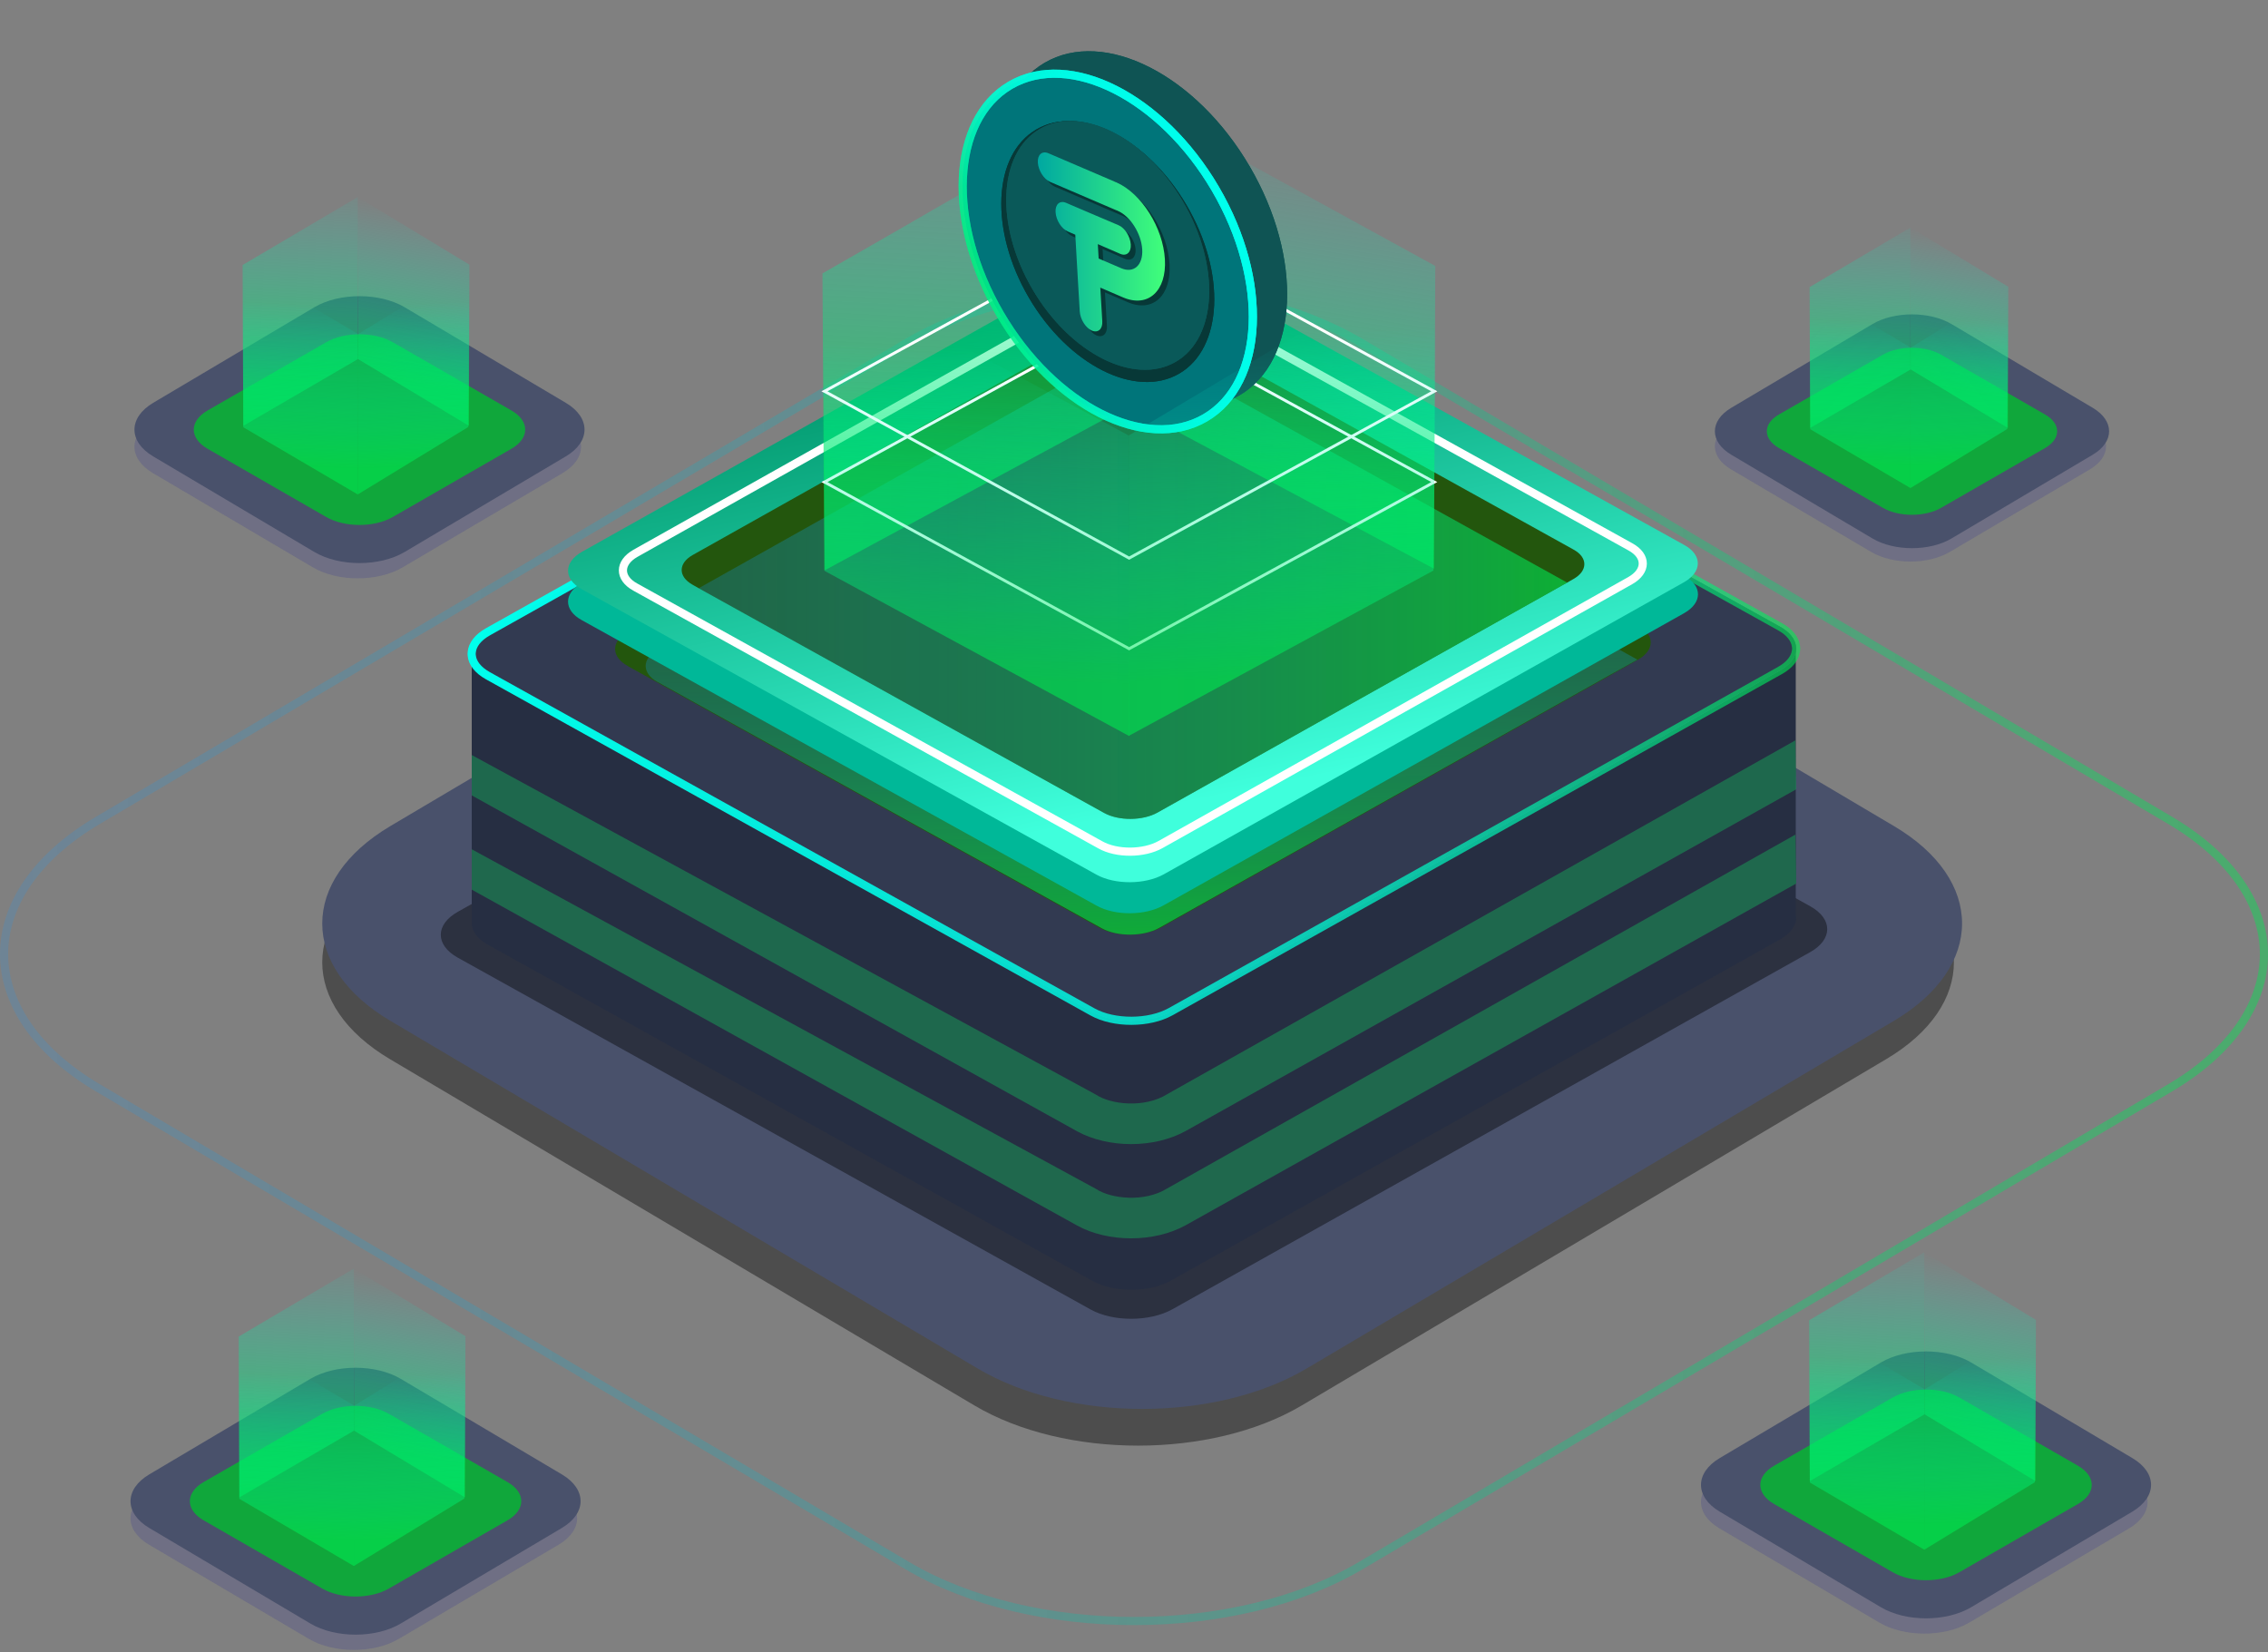 <svg width="556" height="405" viewBox="0 0 556 405" fill="none" xmlns="http://www.w3.org/2000/svg">
<rect x="0" y="0" width="556" height="405" fill="#808080" stroke="none"/>
<path opacity="0.4" d="M238.88 344.549L95.62 259.664C73.46 246.531 73.46 225.268 95.62 212.135L238.88 127.249C261.04 114.116 296.96 114.116 319.12 127.249L462.38 212.135C484.54 225.268 484.54 246.531 462.38 259.664L319.12 344.549C296.96 357.682 261.04 357.682 238.88 344.549Z" fill="black"/>
<path d="M239.674 335.491L95.712 250.264C73.429 237.094 73.429 215.715 95.712 202.503L239.674 117.276C261.957 104.107 298.043 104.107 320.325 117.276L464.288 202.503C486.571 215.673 486.571 237.053 464.288 250.264L320.325 335.491C298.043 348.702 261.957 348.702 239.674 335.491Z" fill="#49516B"/>
<path opacity="0.4" d="M76.722 139.099L37.514 115.997C31.449 112.423 31.449 106.636 37.514 103.062L76.722 79.96C82.787 76.386 92.618 76.386 98.683 79.96L137.891 103.062C143.956 106.636 143.956 112.423 137.891 115.997L98.683 139.099C92.618 142.673 82.787 142.673 76.722 139.099Z" fill="#56558A"/>
<path d="M77.063 135.317L37.552 111.885C31.436 108.264 31.436 102.386 37.552 98.754L77.063 75.322C83.178 71.701 93.082 71.701 99.198 75.322L138.708 98.754C144.824 102.374 144.824 108.253 138.708 111.885L99.198 135.317C93.082 138.949 83.178 138.949 77.063 135.317Z" fill="#49516B"/>
<path d="M79.98 126.747L50.883 110.01C46.379 107.424 46.379 103.225 50.883 100.631L79.98 83.893C84.484 81.307 91.777 81.307 96.281 83.893L125.378 100.631C129.881 103.217 129.881 107.415 125.378 110.01L96.281 126.747C91.777 129.342 84.484 129.342 79.98 126.747Z" fill="#10A73B"/>
<path opacity="0.6" d="M87.703 48.302V88.054L59.647 104.389L59.479 64.965L87.703 48.302Z" fill="url(#paint0_linear)"/>
<path opacity="0.6" d="M87.703 48.302L87.747 88.014L114.953 104.389L115.071 64.875L87.703 48.302Z" fill="url(#paint1_linear)"/>
<path opacity="0.6" d="M59.479 65.128L59.647 104.742L87.703 121.215V81.848L59.479 65.128Z" fill="url(#paint2_linear)"/>
<path opacity="0.6" d="M115.071 65.128L114.806 104.675L87.703 121.215V81.949L115.071 65.128Z" fill="url(#paint3_linear)"/>
<path opacity="0.6" d="M222.429 383.822L24.012 266.693C-6.671 248.591 -6.671 219.208 24.012 201.106L222.429 83.976C253.111 65.874 302.889 65.874 333.571 83.976L531.988 201.106C562.671 219.208 562.671 248.591 531.988 266.693L333.571 383.822C302.889 401.925 253.111 401.925 222.429 383.822Z" stroke="url(#paint4_linear)" stroke-opacity="0.7" stroke-width="2" stroke-miterlimit="10"/>
<path opacity="0.4" d="M458.732 135.316L424.387 115.079C419.074 111.948 419.074 106.879 424.387 103.749L458.732 83.512C464.045 80.381 472.656 80.381 477.969 83.512L512.314 103.749C517.626 106.879 517.626 111.948 512.314 115.079L477.969 135.316C472.656 138.447 464.045 138.447 458.732 135.316Z" fill="#56558A"/>
<path d="M459.03 132.003L424.42 111.477C419.063 108.305 419.063 103.156 424.42 99.974L459.03 79.449C464.387 76.277 473.063 76.277 478.42 79.449L513.03 99.974C518.387 103.146 518.387 108.295 513.03 111.477L478.42 132.003C473.063 135.184 464.387 135.184 459.03 132.003Z" fill="#49516B"/>
<path d="M461.586 124.496L436.097 109.835C432.152 107.569 432.152 103.892 436.097 101.619L461.586 86.958C465.531 84.692 471.919 84.692 475.865 86.958L501.353 101.619C505.298 103.884 505.298 107.562 501.353 109.835L475.865 124.496C471.919 126.769 465.531 126.769 461.586 124.496Z" fill="#10A73B"/>
<path opacity="0.6" d="M468.35 55.78V90.602L443.774 104.911L443.627 70.377L468.35 55.78Z" fill="url(#paint5_linear)"/>
<path opacity="0.6" d="M468.35 55.78L468.389 90.567L492.221 104.911L492.324 70.298L468.35 55.78Z" fill="url(#paint6_linear)"/>
<path opacity="0.6" d="M443.627 70.519L443.774 105.22L468.35 119.649V85.165L443.627 70.519Z" fill="url(#paint7_linear)"/>
<path opacity="0.6" d="M492.324 70.519L492.092 105.161L468.35 119.649V85.254L492.324 70.519Z" fill="url(#paint8_linear)"/>
<path opacity="0.4" d="M75.757 401.798L36.549 378.696C30.484 375.122 30.484 369.335 36.549 365.761L75.757 342.659C81.822 339.085 91.653 339.085 97.718 342.659L136.926 365.761C142.991 369.335 142.991 375.122 136.926 378.696L97.718 401.798C91.653 405.372 81.822 405.372 75.757 401.798Z" fill="#56558A"/>
<path d="M76.097 398.015L36.587 374.583C30.471 370.962 30.471 365.084 36.587 361.452L76.097 338.02C82.213 334.399 92.117 334.399 98.232 338.02L137.743 361.452C143.859 365.072 143.859 370.95 137.743 374.583L98.232 398.015C92.117 401.647 82.213 401.647 76.097 398.015Z" fill="#49516B"/>
<path d="M79.014 389.445L49.917 372.708C45.414 370.122 45.414 365.923 49.917 363.329L79.014 346.592C83.518 344.005 90.811 344.005 95.315 346.592L124.412 363.329C128.916 365.915 128.916 370.114 124.412 372.708L95.315 389.445C90.811 392.04 83.518 392.04 79.014 389.445Z" fill="#10A73B"/>
<path opacity="0.6" d="M86.737 311V350.752L58.681 367.087L58.513 327.663L86.737 311Z" fill="url(#paint9_linear)"/>
<path opacity="0.6" d="M86.737 311L86.782 350.712L113.988 367.087L114.106 327.573L86.737 311Z" fill="url(#paint10_linear)"/>
<path opacity="0.6" d="M58.513 327.826L58.681 367.44L86.737 383.913V344.546L58.513 327.826Z" fill="url(#paint11_linear)"/>
<path opacity="0.6" d="M114.106 327.826L113.841 367.373L86.737 383.913V344.647L114.106 327.826Z" fill="url(#paint12_linear)"/>
<path opacity="0.4" d="M460.757 397.798L421.549 374.696C415.484 371.122 415.484 365.335 421.549 361.761L460.757 338.659C466.822 335.085 476.653 335.085 482.717 338.659L521.926 361.761C527.991 365.335 527.991 371.122 521.926 374.696L482.717 397.798C476.653 401.372 466.822 401.372 460.757 397.798Z" fill="#56558A"/>
<path d="M461.097 394.014L421.587 370.582C415.471 366.962 415.471 361.084 421.587 357.451L461.097 334.019C467.213 330.399 477.117 330.399 483.232 334.019L522.743 357.451C528.859 361.072 528.859 366.95 522.743 370.582L483.232 394.014C477.117 397.647 467.213 397.647 461.097 394.014Z" fill="#49516B"/>
<path d="M464.015 385.445L434.917 368.708C430.414 366.122 430.414 361.923 434.917 359.329L464.015 342.592C468.518 340.005 475.812 340.005 480.315 342.592L509.413 359.329C513.916 361.915 513.916 366.114 509.413 368.708L480.315 385.445C475.812 388.04 468.518 388.04 464.015 385.445Z" fill="#10A73B"/>
<path opacity="0.6" d="M471.737 307V346.752L443.681 363.087L443.513 323.663L471.737 307Z" fill="url(#paint13_linear)"/>
<path opacity="0.6" d="M471.737 307L471.782 346.712L498.988 363.087L499.106 323.573L471.737 307Z" fill="url(#paint14_linear)"/>
<path opacity="0.6" d="M443.513 323.826L443.681 363.44L471.737 379.913V340.546L443.513 323.826Z" fill="url(#paint15_linear)"/>
<path opacity="0.6" d="M499.106 323.826L498.841 363.373L471.737 379.913V340.647L499.106 323.826Z" fill="url(#paint16_linear)"/>
<path d="M263.442 289.881L132.097 217.041C127.427 214.447 127.427 210.151 132.138 207.516L264.864 132.973C269.575 130.339 277.251 130.298 281.922 132.892L413.266 205.732C417.937 208.327 417.937 212.623 413.226 215.258L280.459 289.8C275.789 292.435 268.113 292.476 263.442 289.881Z" fill="#82F6FF"/>
<path opacity="0.4" d="M267.341 321.012L112.197 234.755C106.673 231.674 106.673 226.648 112.237 223.527L268.6 135.973C274.124 132.892 283.181 132.852 288.704 135.932L443.808 222.189C449.331 225.27 449.331 230.296 443.767 233.417L287.404 320.971C281.881 324.052 272.865 324.092 267.341 321.012Z" fill="black"/>
<path d="M276.764 286.963L426.872 204.921L276.764 122.84L126.858 204.921L276.764 286.963Z" fill="#9E9E9E"/>
<path d="M276.764 216.839L405.387 146.512L276.764 76.225L148.343 146.512L276.764 216.839Z" fill="#8163E4"/>
<path d="M440.274 225.554V226.283L440.112 226.243C439.665 227.742 438.406 229.161 436.335 230.337L286.998 313.959C281.718 316.918 273.068 316.958 267.788 313.999L119.588 231.593C116.786 230.053 115.486 227.945 115.649 225.878V159.929C115.811 158.105 117.152 156.321 119.588 154.943L141.56 142.62L210.401 170.022L268.966 137.229C274.246 134.27 282.896 134.23 288.176 137.189L346.497 169.616L415.581 142.134L436.335 153.686C438.69 154.983 439.99 156.686 440.234 158.429V224.338C440.356 224.743 440.356 225.148 440.274 225.554Z" fill="#262E42"/>
<path d="M440.274 159.604C440.031 161.347 438.731 163.05 436.335 164.387L286.998 248.009C281.718 250.968 273.068 251.009 267.788 248.05L119.588 165.644C117.152 164.266 115.811 162.523 115.649 160.699C115.608 160.415 115.608 160.172 115.649 159.888C115.811 158.064 117.152 156.28 119.588 154.902L141.56 142.58L268.966 71.24C274.245 68.281 282.896 68.24 288.176 71.199L415.622 142.093L436.375 153.646C438.731 154.943 440.031 156.645 440.274 158.388C440.356 158.794 440.356 159.199 440.274 159.604Z" fill="#49516B"/>
<path d="M440.274 159.604C440.031 161.347 438.731 163.05 436.335 164.387L286.998 248.009C281.718 250.968 273.068 251.009 267.788 248.05L119.588 165.644C117.152 164.266 115.811 162.523 115.649 160.699C115.608 160.415 115.608 160.172 115.649 159.888C115.811 158.064 117.152 156.28 119.588 154.902L141.56 142.58L268.966 71.24C274.245 68.281 282.896 68.24 288.176 71.199L415.622 142.093L436.375 153.646C438.731 154.943 440.031 156.645 440.274 158.388C440.356 158.794 440.356 159.199 440.274 159.604Z" fill="#49516B"/>
<path d="M440.274 159.604C440.031 161.347 438.731 163.05 436.335 164.387L286.998 248.009C281.718 250.968 273.068 251.009 267.788 248.05L119.588 165.644C117.152 164.266 115.811 162.523 115.649 160.699C115.608 160.415 115.608 160.172 115.649 159.888C115.811 158.064 117.152 156.28 119.588 154.902L141.56 142.58L268.966 71.24C274.245 68.281 282.896 68.24 288.176 71.199L415.622 142.093L436.375 153.646C438.731 154.943 440.031 156.645 440.274 158.388C440.356 158.794 440.356 159.199 440.274 159.604Z" fill="#323A51"/>
<path d="M440.274 159.604C440.031 161.347 438.731 163.05 436.335 164.387L286.998 248.009C281.718 250.968 273.068 251.009 267.788 248.05L119.588 165.644C117.152 164.266 115.811 162.523 115.649 160.699C115.608 160.415 115.608 160.172 115.649 159.888C115.811 158.064 117.152 156.28 119.588 154.902L141.56 142.58L268.966 71.24C274.245 68.281 282.896 68.24 288.176 71.199L415.622 142.093L436.375 153.646C438.731 154.943 440.031 156.645 440.274 158.388C440.356 158.794 440.356 159.199 440.274 159.604Z" stroke="url(#paint17_linear)" stroke-width="2" stroke-miterlimit="10"/>
<path d="M401.569 161.712L284.602 227.377C280.459 229.688 273.717 229.728 269.575 227.458L154.191 163.455L153.866 163.252C149.764 160.982 149.764 157.212 153.907 154.861L270.874 89.196C275.017 86.885 281.759 86.845 285.902 89.115L286.633 89.52L401.61 153.321C405.712 155.591 405.712 159.361 401.569 161.712Z" fill="#23560D"/>
<path opacity="0.6" d="M394.259 165.684L284.196 227.458C280.297 229.647 273.921 229.688 270.062 227.54L161.502 167.346L161.177 167.184C157.319 165.036 157.319 161.469 161.218 159.28L271.24 97.506C275.139 95.317 281.515 95.276 285.374 97.425L286.064 97.83L401.407 161.712C401.407 161.752 398.158 163.495 394.259 165.684Z" fill="url(#paint18_linear)"/>
<path d="M277.291 303.582C272.58 303.582 267.869 302.528 264.092 300.461L115.649 218.095V208.205L268.681 291.462C272.337 293.894 280.581 294.827 286.145 291.341L440.152 204.597L440.355 216.596L290.653 300.38C286.836 302.488 282.084 303.582 277.291 303.582Z" fill="#1F684D"/>
<path opacity="0.6" d="M277.291 280.478C272.58 280.478 267.869 279.424 264.092 277.356L115.649 194.991V185.1L268.681 268.358C272.337 270.79 280.581 271.722 286.145 268.236L440.152 181.493L440.355 193.491L290.653 277.275C286.836 279.383 282.084 280.478 277.291 280.478Z" fill="#1A8F55"/>
<path d="M268.844 222.027L142.616 152.024C138.108 149.552 138.149 145.417 142.657 142.864L270.265 71.24C274.773 68.686 282.165 68.645 286.633 71.159L412.901 141.161C417.409 143.634 417.368 147.768 412.86 150.322L285.252 221.946C280.703 224.5 273.352 224.54 268.844 222.027Z" fill="#00B898"/>
<path d="M268.844 214.447L142.616 144.444C138.108 141.972 138.149 137.837 142.657 135.284L270.225 63.66C274.733 61.106 282.125 61.065 286.592 63.578L412.86 133.581C417.368 136.054 417.328 140.188 412.82 142.742L285.252 214.366C280.703 216.879 273.352 216.92 268.844 214.447Z" fill="url(#paint19_linear)"/>
<path d="M269.737 207.111L155.735 143.918C151.673 141.688 151.714 137.959 155.775 135.649L270.956 70.956C275.017 68.645 281.678 68.645 285.739 70.875L399.701 134.068C403.763 136.297 403.722 140.026 399.661 142.337L284.521 207.03C280.419 209.34 273.758 209.38 269.737 207.111Z" stroke="white" stroke-width="2" stroke-miterlimit="10"/>
<path d="M385.69 141.972L384.187 142.823L283.749 199.206C280.134 201.233 274.245 201.273 270.671 199.287L171.29 144.201L170.071 143.512L169.787 143.35C166.213 141.364 166.213 138.08 169.828 136.054L271.768 78.819C275.383 76.793 281.272 76.752 284.846 78.738L285.495 79.103L385.73 134.716C389.304 136.662 389.304 139.945 385.69 141.972Z" fill="#23560D"/>
<path opacity="0.6" d="M384.187 142.823L283.749 199.206C280.134 201.233 274.245 201.273 270.671 199.287L171.29 144.201L271.768 87.777C275.383 85.751 281.272 85.71 284.846 87.696L285.495 88.061L384.187 142.823Z" fill="url(#paint20_linear)"/>
<path opacity="0.6" d="M276.723 23.855L276.804 99.492L202.075 139.864L201.628 67.024L215.477 59.079L222.382 55.107L228.758 51.418L276.723 23.855Z" fill="url(#paint21_linear)"/>
<path opacity="0.6" d="M276.682 23.936L276.885 99.532L351.533 139.418L351.858 65.2L276.682 23.936Z" fill="url(#paint22_linear)"/>
<path d="M276.804 136.824L351.615 95.925L276.804 55.066L202.115 95.925L276.804 136.824Z" stroke="white" stroke-width="0.711" stroke-miterlimit="10"/>
<path d="M276.804 159.037L351.615 118.178L276.804 77.279L202.115 118.178L276.804 159.037Z" stroke="white" stroke-width="0.711" stroke-miterlimit="10"/>
<path d="M303.842 96.928C318.407 88.437 319.529 63.297 306.349 40.776C293.168 18.256 270.676 6.884 256.111 15.375C241.545 23.866 240.423 49.006 253.604 71.527C266.784 94.047 289.277 105.419 303.842 96.928Z" fill="#0F5454"/>
<path d="M303.842 96.928C318.407 88.437 319.53 63.297 306.349 40.776C293.168 18.256 270.676 6.884 256.111 15.375C241.545 23.866 240.423 49.006 253.604 71.526C266.784 94.047 289.277 105.419 303.842 96.928Z" fill="#0F5454"/>
<path d="M295.438 102.435C310.004 93.944 311.126 68.804 297.945 46.283C284.765 23.763 262.272 12.39 247.707 20.882C233.142 29.373 232.02 54.513 245.2 77.033C258.381 99.554 280.873 110.926 295.438 102.435Z" fill="#00757A"/>
<path d="M295.438 102.435C310.004 93.944 311.126 68.804 297.945 46.283C284.765 23.763 262.272 12.39 247.707 20.882C233.142 29.373 232.02 54.513 245.2 77.033C258.381 99.554 280.873 110.926 295.438 102.435Z" fill="#00757A"/>
<path d="M289.088 91.584C299.779 85.351 300.605 66.9 290.931 50.372C281.258 33.845 264.749 25.499 254.057 31.732C243.366 37.965 242.541 56.416 252.214 72.944C261.887 89.472 278.396 97.817 289.088 91.584Z" fill="#073837"/>
<path d="M289.088 91.584C299.779 85.351 300.605 66.9 290.931 50.372C281.258 33.845 264.749 25.499 254.057 31.732C243.366 37.965 242.541 56.416 252.214 72.944C261.887 89.472 278.396 97.817 289.088 91.584Z" fill="#073837"/>
<path d="M288.255 88.688C298.443 82.749 299.227 65.162 290.006 49.408C280.785 33.653 265.051 25.697 254.864 31.636C244.676 37.575 243.892 55.162 253.112 70.916C262.333 86.671 278.067 94.628 288.255 88.688Z" fill="#0A5959"/>
<path d="M288.255 88.688C298.443 82.749 299.227 65.162 290.006 49.408C280.785 33.653 265.051 25.697 254.864 31.636C244.676 37.575 243.892 55.162 253.112 70.916C262.333 86.671 278.067 94.628 288.255 88.688Z" fill="#0A5959"/>
<path d="M295.438 102.435C310.004 93.944 311.126 68.804 297.945 46.283C284.765 23.763 262.272 12.39 247.707 20.882C233.142 29.373 232.02 54.513 245.2 77.033C258.381 99.554 280.873 110.926 295.438 102.435Z" stroke="url(#paint23_linear)" stroke-width="2" stroke-miterlimit="10"/>
<path d="M295.438 102.435C310.004 93.944 311.126 68.804 297.945 46.283C284.765 23.763 262.272 12.39 247.707 20.882C233.142 29.373 232.02 54.513 245.2 77.033C258.381 99.554 280.873 110.926 295.438 102.435Z" stroke="url(#paint24_linear)" stroke-width="2" stroke-miterlimit="10"/>
<path d="M274.895 45.906C274.855 45.906 274.855 45.865 274.814 45.865C274.773 45.865 274.773 45.825 274.733 45.825H274.692H274.652C274.611 45.825 274.611 45.825 274.57 45.784C274.489 45.744 274.408 45.703 274.327 45.663L258.162 38.731C256.619 38.083 255.482 39.137 255.604 41.042C255.726 42.987 257.066 45.095 258.569 45.744L274.733 52.716C274.814 52.756 274.895 52.797 274.977 52.797C275.058 52.837 275.139 52.878 275.22 52.918C278.266 54.215 280.947 58.472 281.19 62.322C281.434 66.214 279.119 68.281 276.073 66.984L270.509 64.592L270.306 61.066L275.829 63.457C277.373 64.106 278.51 63.052 278.388 61.147C278.266 59.201 276.926 57.093 275.423 56.445L267.097 52.878L262.468 50.892C260.924 50.243 259.787 51.297 259.909 53.202C260.031 55.148 261.371 57.256 262.874 57.904L264.742 58.715L264.945 62.241L265.351 69.294L265.838 77.523C265.96 79.468 267.301 81.576 268.803 82.225C270.347 82.873 271.484 81.819 271.362 79.914L270.875 71.686L276.439 74.077C282.571 76.712 287.161 72.537 286.714 64.754C286.267 56.972 280.987 48.581 274.895 45.906Z" fill="#073837"/>
<path d="M273.717 44.73C273.677 44.73 273.677 44.69 273.636 44.69C273.596 44.69 273.596 44.649 273.555 44.649H273.514H273.474C273.433 44.649 273.433 44.649 273.393 44.609C273.311 44.568 273.23 44.528 273.149 44.487L256.985 37.556C255.441 36.907 254.304 37.961 254.426 39.866C254.548 41.771 255.888 43.919 257.391 44.568L273.555 51.499C273.636 51.54 273.717 51.581 273.799 51.581C273.88 51.621 273.961 51.662 274.042 51.702C277.088 52.999 279.769 57.255 280.013 61.106C280.256 64.997 277.941 67.065 274.895 65.767L269.331 63.376L269.128 59.849L274.652 62.241C276.195 62.89 277.332 61.836 277.21 59.931C277.088 57.985 275.748 55.877 274.245 55.229L265.96 51.702L261.33 49.716C259.787 49.067 258.65 50.121 258.772 52.026C258.893 53.972 260.234 56.08 261.736 56.728L263.605 57.539L263.808 61.066L264.214 68.118L264.701 76.347C264.823 78.293 266.163 80.4 267.666 81.049C269.209 81.698 270.347 80.644 270.225 78.739L269.737 70.51L275.301 72.901C281.434 75.536 286.023 71.361 285.577 63.579C285.13 55.796 279.81 47.406 273.717 44.73Z" fill="url(#paint25_linear)"/>
<path opacity="0.6" d="M201.75 66.497L202.197 139.986L276.804 180.439L276.682 106.748L201.75 66.497Z" fill="url(#paint26_linear)"/>
<path opacity="0.6" d="M352.143 61.633L351.412 139.864L276.723 180.398V106.748L352.143 61.633Z" fill="url(#paint27_linear)"/>
<defs>
<linearGradient id="paint0_linear" x1="75.182" y1="42.479" x2="72.418" y2="93.511" gradientUnits="userSpaceOnUse">
<stop stop-color="#00FFED" stop-opacity="0"/>
<stop offset="1" stop-color="#00E950"/>
</linearGradient>
<linearGradient id="paint1_linear" x1="104.869" y1="51.286" x2="97.437" y2="93.305" gradientUnits="userSpaceOnUse">
<stop stop-color="#00FFED" stop-opacity="0"/>
<stop offset="1" stop-color="#00E950"/>
</linearGradient>
<linearGradient id="paint2_linear" x1="74.23" y1="74.361" x2="72.638" y2="114.377" gradientUnits="userSpaceOnUse">
<stop stop-color="#00FFED" stop-opacity="0"/>
<stop offset="1" stop-color="#00E950"/>
</linearGradient>
<linearGradient id="paint3_linear" x1="100.765" y1="74.37" x2="102.418" y2="114.372" gradientUnits="userSpaceOnUse">
<stop stop-color="#00FFED" stop-opacity="0"/>
<stop offset="1" stop-color="#00E950"/>
</linearGradient>
<linearGradient id="paint4_linear" x1="-0.428" y1="233.891" x2="556.435" y2="233.891" gradientUnits="userSpaceOnUse">
<stop stop-color="#1599FF" stop-opacity="0.4"/>
<stop offset="1" stop-color="#00E950"/>
</linearGradient>
<linearGradient id="paint5_linear" x1="457.383" y1="50.679" x2="454.961" y2="95.381" gradientUnits="userSpaceOnUse">
<stop stop-color="#00FFED" stop-opacity="0"/>
<stop offset="1" stop-color="#00E950"/>
</linearGradient>
<linearGradient id="paint6_linear" x1="483.387" y1="58.394" x2="476.877" y2="95.201" gradientUnits="userSpaceOnUse">
<stop stop-color="#00FFED" stop-opacity="0"/>
<stop offset="1" stop-color="#00E950"/>
</linearGradient>
<linearGradient id="paint7_linear" x1="456.549" y1="78.607" x2="455.155" y2="113.66" gradientUnits="userSpaceOnUse">
<stop stop-color="#00FFED" stop-opacity="0"/>
<stop offset="1" stop-color="#00E950"/>
</linearGradient>
<linearGradient id="paint8_linear" x1="479.793" y1="78.615" x2="481.24" y2="113.656" gradientUnits="userSpaceOnUse">
<stop stop-color="#00FFED" stop-opacity="0"/>
<stop offset="1" stop-color="#00E950"/>
</linearGradient>
<linearGradient id="paint9_linear" x1="74.217" y1="305.177" x2="71.452" y2="356.208" gradientUnits="userSpaceOnUse">
<stop stop-color="#00FFED" stop-opacity="0"/>
<stop offset="1" stop-color="#00E950"/>
</linearGradient>
<linearGradient id="paint10_linear" x1="103.903" y1="313.984" x2="96.472" y2="356.002" gradientUnits="userSpaceOnUse">
<stop stop-color="#00FFED" stop-opacity="0"/>
<stop offset="1" stop-color="#00E950"/>
</linearGradient>
<linearGradient id="paint11_linear" x1="73.265" y1="337.06" x2="71.673" y2="377.076" gradientUnits="userSpaceOnUse">
<stop stop-color="#00FFED" stop-opacity="0"/>
<stop offset="1" stop-color="#00E950"/>
</linearGradient>
<linearGradient id="paint12_linear" x1="99.8" y1="337.068" x2="101.453" y2="377.071" gradientUnits="userSpaceOnUse">
<stop stop-color="#00FFED" stop-opacity="0"/>
<stop offset="1" stop-color="#00E950"/>
</linearGradient>
<linearGradient id="paint13_linear" x1="459.217" y1="301.177" x2="456.452" y2="352.208" gradientUnits="userSpaceOnUse">
<stop stop-color="#00FFED" stop-opacity="0"/>
<stop offset="1" stop-color="#00E950"/>
</linearGradient>
<linearGradient id="paint14_linear" x1="488.903" y1="309.984" x2="481.472" y2="352.002" gradientUnits="userSpaceOnUse">
<stop stop-color="#00FFED" stop-opacity="0"/>
<stop offset="1" stop-color="#00E950"/>
</linearGradient>
<linearGradient id="paint15_linear" x1="458.265" y1="333.06" x2="456.673" y2="373.076" gradientUnits="userSpaceOnUse">
<stop stop-color="#00FFED" stop-opacity="0"/>
<stop offset="1" stop-color="#00E950"/>
</linearGradient>
<linearGradient id="paint16_linear" x1="484.8" y1="333.068" x2="486.453" y2="373.071" gradientUnits="userSpaceOnUse">
<stop stop-color="#00FFED" stop-opacity="0"/>
<stop offset="1" stop-color="#00E950"/>
</linearGradient>
<linearGradient id="paint17_linear" x1="115.237" y1="159.665" x2="440.738" y2="159.665" gradientUnits="userSpaceOnUse">
<stop offset="0.001" stop-color="#00FFED"/>
<stop offset="0.357" stop-color="#00FFEB" stop-opacity="0.857"/>
<stop offset="0.511" stop-color="#00FEE4" stop-opacity="0.796"/>
<stop offset="0.625" stop-color="#00FCD7" stop-opacity="0.75"/>
<stop offset="0.721" stop-color="#00F9C5" stop-opacity="0.712"/>
<stop offset="0.804" stop-color="#00F6AE" stop-opacity="0.678"/>
<stop offset="0.878" stop-color="#00F292" stop-opacity="0.648"/>
<stop offset="0.945" stop-color="#00EE71" stop-opacity="0.622"/>
<stop offset="0.999" stop-color="#00E950" stop-opacity="0.6"/>
</linearGradient>
<linearGradient id="paint18_linear" x1="279.655" y1="154.777" x2="281.678" y2="231.793" gradientUnits="userSpaceOnUse">
<stop stop-color="#1599FF" stop-opacity="0.4"/>
<stop offset="1" stop-color="#00E950"/>
</linearGradient>
<linearGradient id="paint19_linear" x1="289.523" y1="197.129" x2="265.044" y2="75.913" gradientUnits="userSpaceOnUse">
<stop stop-color="#3FFFDC"/>
<stop offset="1" stop-color="#009469"/>
</linearGradient>
<linearGradient id="paint20_linear" x1="171.273" y1="143.494" x2="384.195" y2="143.494" gradientUnits="userSpaceOnUse">
<stop stop-color="#1599FF" stop-opacity="0.4"/>
<stop offset="1" stop-color="#00E950"/>
</linearGradient>
<linearGradient id="paint21_linear" x1="242.853" y1="11.439" x2="237.523" y2="117.591" gradientUnits="userSpaceOnUse">
<stop stop-color="#00FFED" stop-opacity="0"/>
<stop offset="1" stop-color="#00E950"/>
</linearGradient>
<linearGradient id="paint22_linear" x1="322.133" y1="31.005" x2="308.642" y2="116.504" gradientUnits="userSpaceOnUse">
<stop stop-color="#00FFED" stop-opacity="0"/>
<stop offset="1" stop-color="#00E950"/>
</linearGradient>
<linearGradient id="paint23_linear" x1="313.559" y1="63.549" x2="241.729" y2="91.326" gradientUnits="userSpaceOnUse">
<stop offset="0.001" stop-color="#00FFED"/>
<stop offset="0.357" stop-color="#00FFEB" stop-opacity="0.857"/>
<stop offset="0.511" stop-color="#00FEE4" stop-opacity="0.796"/>
<stop offset="0.625" stop-color="#00FCD7" stop-opacity="0.75"/>
<stop offset="0.721" stop-color="#00F9C5" stop-opacity="0.712"/>
<stop offset="0.804" stop-color="#00F6AE" stop-opacity="0.678"/>
<stop offset="0.878" stop-color="#00F292" stop-opacity="0.648"/>
<stop offset="0.945" stop-color="#00EE71" stop-opacity="0.622"/>
<stop offset="0.999" stop-color="#00E950" stop-opacity="0.6"/>
</linearGradient>
<linearGradient id="paint24_linear" x1="313.559" y1="63.549" x2="241.729" y2="91.326" gradientUnits="userSpaceOnUse">
<stop offset="0.001" stop-color="#00FFED"/>
<stop offset="0.357" stop-color="#00FFEB" stop-opacity="0.857"/>
<stop offset="0.511" stop-color="#00FEE4" stop-opacity="0.796"/>
<stop offset="0.625" stop-color="#00FCD7" stop-opacity="0.75"/>
<stop offset="0.721" stop-color="#00F9C5" stop-opacity="0.712"/>
<stop offset="0.804" stop-color="#00F6AE" stop-opacity="0.678"/>
<stop offset="0.878" stop-color="#00F292" stop-opacity="0.648"/>
<stop offset="0.945" stop-color="#00EE71" stop-opacity="0.622"/>
<stop offset="0.999" stop-color="#00E950" stop-opacity="0.6"/>
</linearGradient>
<linearGradient id="paint25_linear" x1="254.43" y1="59.301" x2="285.6" y2="59.301" gradientUnits="userSpaceOnUse">
<stop stop-color="#00A8A1"/>
<stop offset="1" stop-color="#41FF7A"/>
</linearGradient>
<linearGradient id="paint26_linear" x1="240.678" y1="85.432" x2="237.703" y2="166.39" gradientUnits="userSpaceOnUse">
<stop stop-color="#00FFED" stop-opacity="0"/>
<stop offset="1" stop-color="#00E950"/>
</linearGradient>
<linearGradient id="paint27_linear" x1="312.956" y1="81.335" x2="316.059" y2="165.8" gradientUnits="userSpaceOnUse">
<stop stop-color="#00FFED" stop-opacity="0"/>
<stop offset="1" stop-color="#00E950"/>
</linearGradient>
</defs>
</svg>
